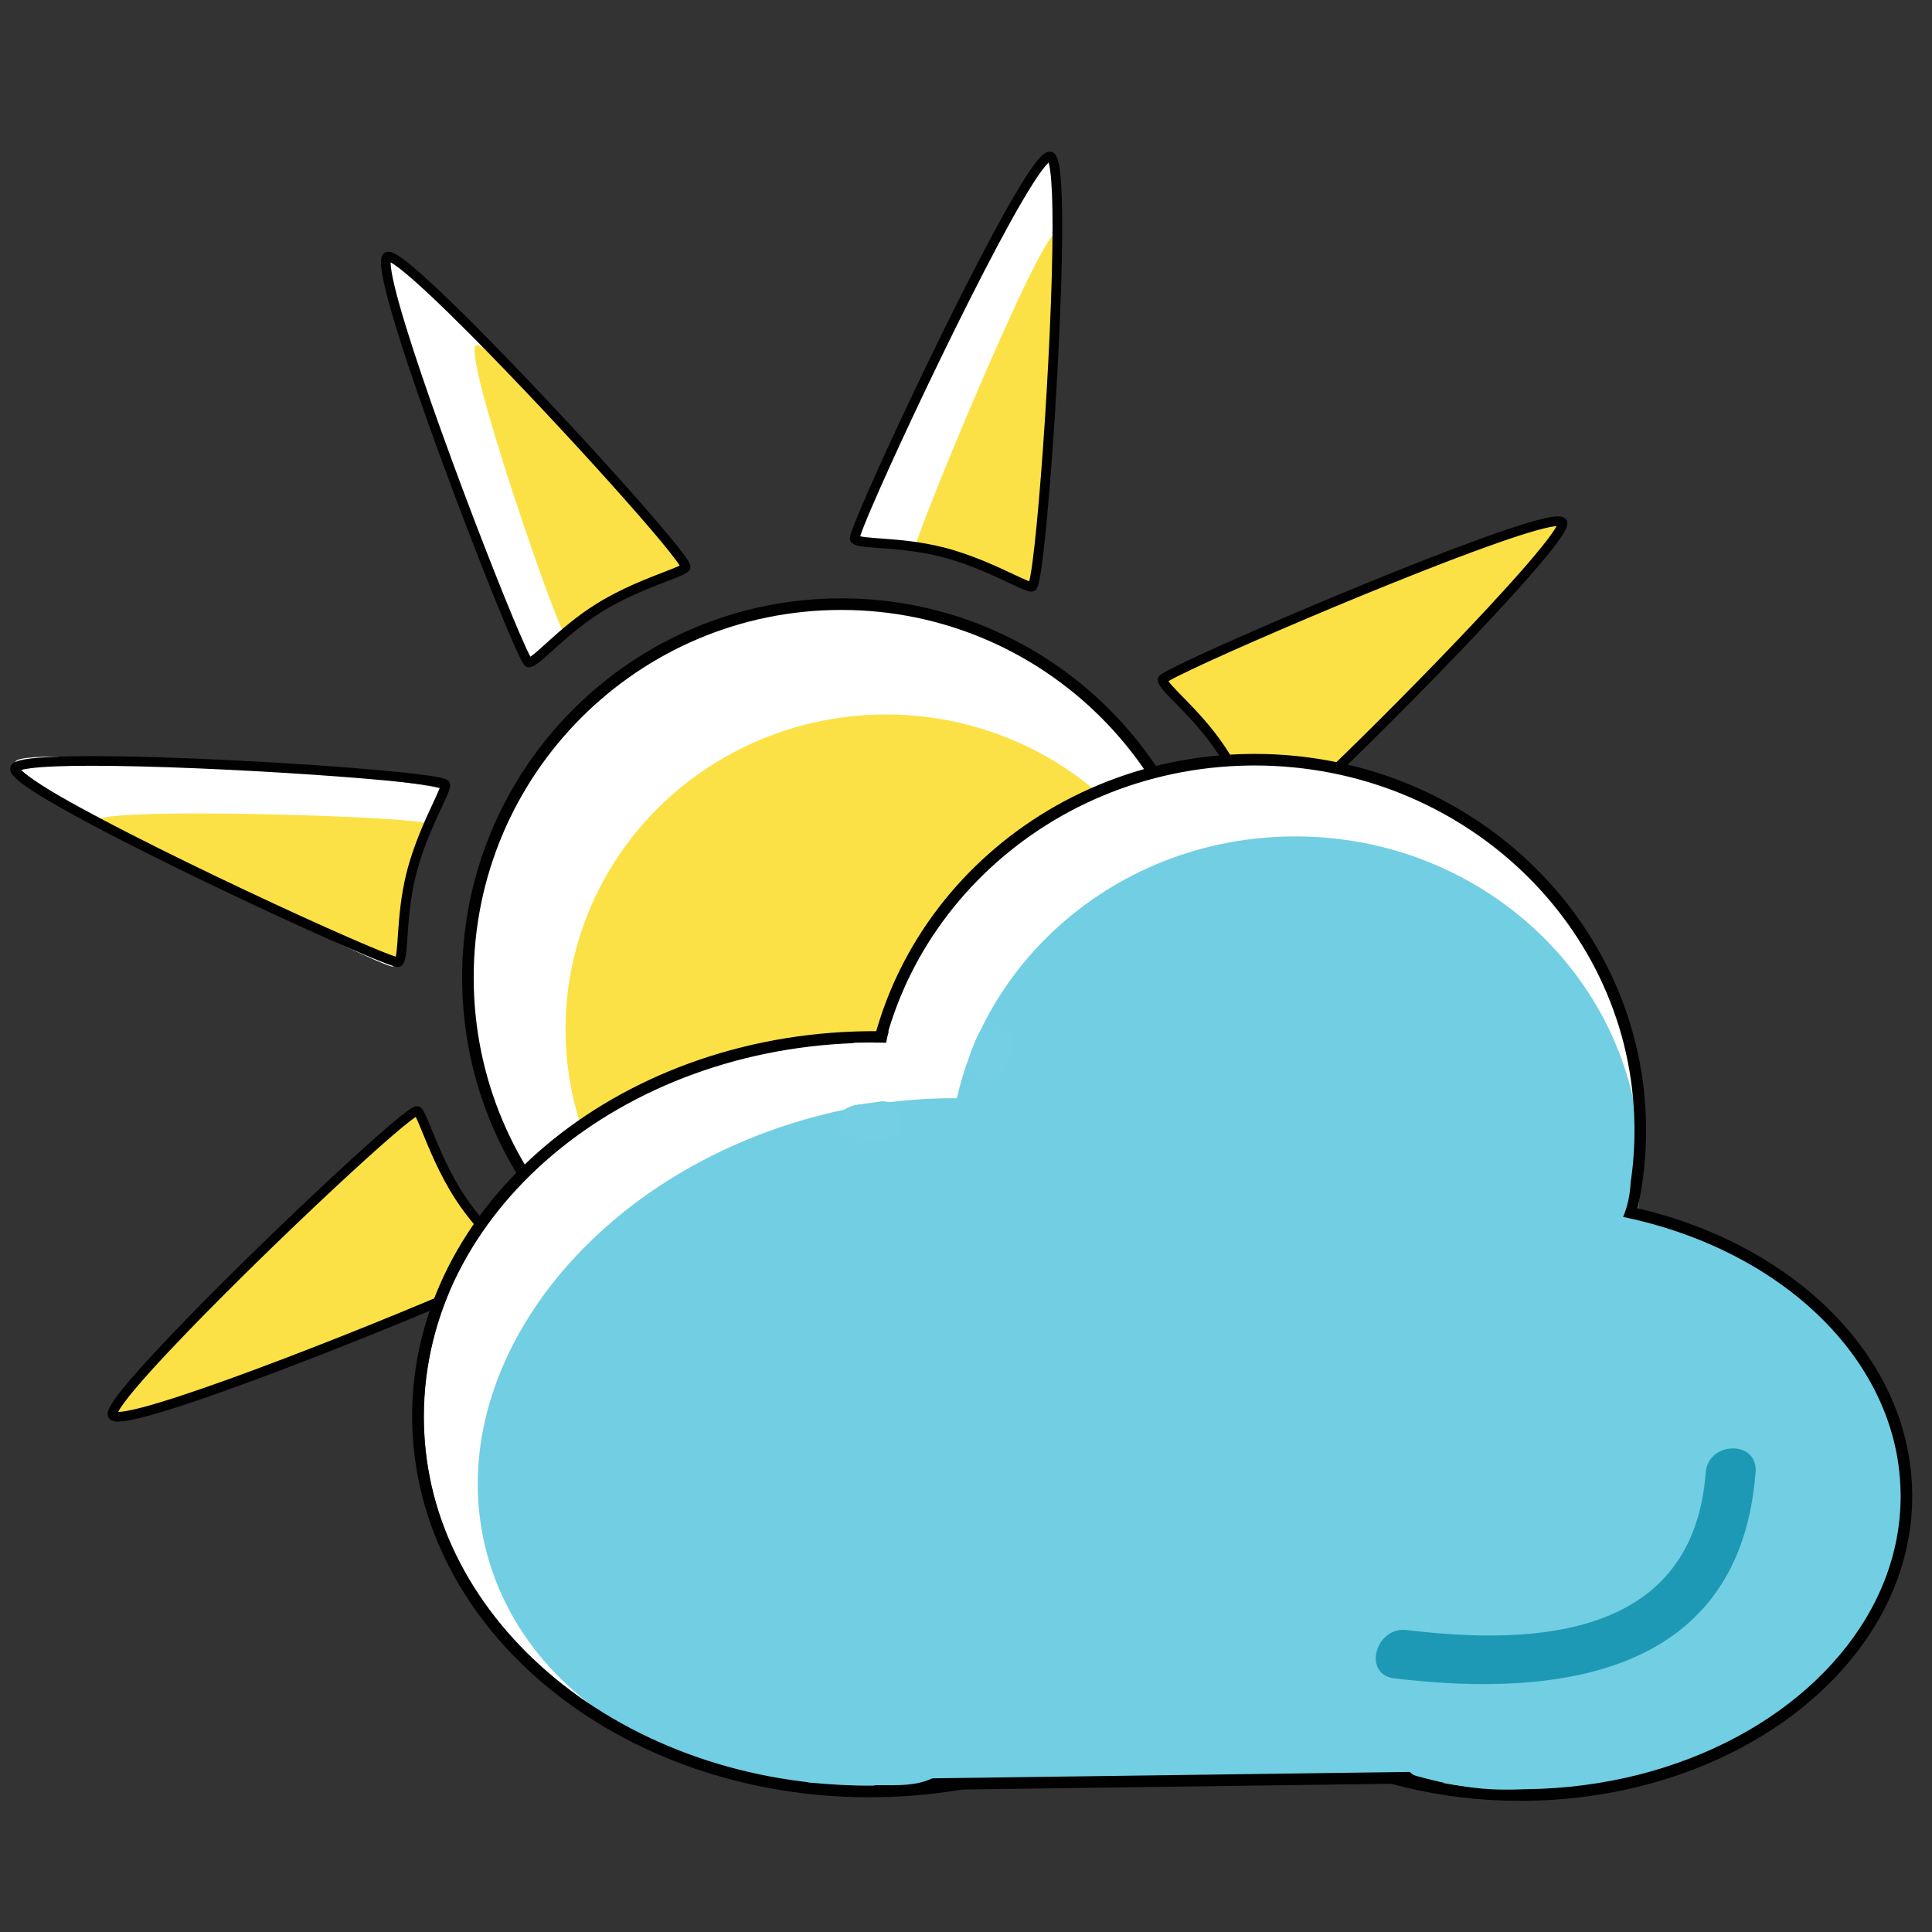 <?xml version="1.0" encoding="utf-8"?>
<!-- Generator: Adobe Illustrator 15.1.0, SVG Export Plug-In . SVG Version: 6.00 Build 0)  -->
<!DOCTYPE svg PUBLIC "-//W3C//DTD SVG 1.1//EN" "http://www.w3.org/Graphics/SVG/1.1/DTD/svg11.dtd">
<svg version="1.1" id="Layer_1" xmlns="http://www.w3.org/2000/svg" xmlns:xlink="http://www.w3.org/1999/xlink" x="0px" y="0px"
	 width="500px" height="500px" viewBox="0 0 500 500" enable-background="new 0 0 500 500" xml:space="preserve">
<rect x="0" y="0" width="500" height="500" fill="#333333" stroke="none"/>
<g>
	<circle fill="#FFFFFF" cx="217.714" cy="252.191" r="96.621"/>
	<ellipse fill="#FCE146" cx="229.34" cy="266.359" rx="82.989" ry="81.462"/>
	<path fill="#010101" d="M217.714,156.352v1.5c26.271,0,50.042,10.645,67.26,27.86c17.216,17.219,27.859,40.989,27.86,67.261
		c-0.001,26.271-10.645,50.041-27.86,67.26c-17.218,17.217-40.988,27.86-67.26,27.861c-26.271-0.001-50.042-10.645-67.26-27.861
		c-17.216-17.219-27.859-40.989-27.86-67.26c0-26.271,10.644-50.042,27.86-67.261c17.218-17.216,40.988-27.859,67.26-27.86V156.352
		v-1.5c-54.191,0.001-98.119,43.93-98.12,98.121c0.001,54.189,43.929,98.12,98.12,98.121c54.191-0.001,98.119-43.932,98.12-98.121
		c-0.001-54.191-43.929-98.12-98.12-98.121V156.352z"/>
	<path fill="#FFFFFF" d="M177.424,146.785c-0.449,1.277-12.224,4.16-22.494,10.596c-9.825,6.145-16.184,14.194-18.136,14.041
		c-1.936-0.151-41.291-101.484-36.56-104.952C104.297,63.486,178.397,144.006,177.424,146.785z"/>
	<path fill="#FCE146" d="M177.497,146.823c-0.363,0.921-9.126,3.245-16.856,8.078c-7.398,4.62-13.109,9.123-14.547,9.058
		c-1.429-0.066-26.498-72.034-22.926-74.626C126.234,87.111,178.273,144.811,177.497,146.823z"/>
	<path fill="#010101" d="M177.424,146.785l-1.179-0.415l0.789,0.277l-0.647-0.537c-0.031,0.039-0.09,0.114-0.142,0.259l0.789,0.277
		l-0.647-0.537l0.336,0.279l-0.305-0.314l-0.032,0.035l0.336,0.279l-0.305-0.314l0.014,0.014l-0.013-0.015l-0.001,0.001l0.014,0.014
		l-0.013-0.015c-0.039,0.04-0.341,0.227-0.777,0.426c-0.771,0.362-1.983,0.836-3.469,1.408c-4.469,1.725-11.447,4.365-17.907,8.412
		l0.001,0c-4.97,3.108-9.043,6.673-12.108,9.436c-1.53,1.379-2.813,2.561-3.793,3.361c-0.488,0.4-0.903,0.703-1.199,0.879
		c-0.147,0.088-0.264,0.143-0.327,0.166l-0.049,0.016l0.06,0.278v-0.283l-0.06,0.005l0.06,0.278v-0.283v0.519l0.04-0.518
		l-0.04-0.001v0.519l0.04-0.518l0.002,0l-0.089,1.139l0.629-0.958c-0.09-0.055-0.242-0.153-0.54-0.182l-0.089,1.139l0.629-0.958
		l-0.482,0.733l0.628-0.615l-0.146-0.118l-0.482,0.733l0.628-0.615l-0.308,0.302l0.326-0.282l-0.018-0.02l-0.308,0.302l0.326-0.282
		v0c-0.024-0.028-0.142-0.205-0.283-0.459c-0.565-1.01-1.6-3.25-2.922-6.326c-4.643-10.796-12.993-32.136-20.169-52.102
		c-3.588-9.984-6.885-19.629-9.278-27.437c-1.197-3.903-2.168-7.347-2.835-10.132c-0.669-2.775-1.024-4.931-1.019-6.075
		c-0.001-0.326,0.031-0.562,0.057-0.654l0.012-0.04l-0.093-0.036l0.088,0.045l0.005-0.009l-0.093-0.036l0.088,0.045l-0.523-0.268
		l0.342,0.467c0.119-0.087,0.168-0.174,0.181-0.199l-0.523-0.268l0.342,0.467l-0.009,0.006l0.01-0.007l-0.45-0.612v0.774
		c0.06,0.002,0.253-0.017,0.45-0.162l-0.45-0.612v0.774v-0.23l-0.037,0.229l0.037,0.002v-0.23l-0.037,0.229
		c0.013-0.002,0.217,0.057,0.494,0.202c0.548,0.279,1.396,0.846,2.429,1.644c3.898,3.002,10.48,9.22,18.077,16.854
		c11.406,11.457,25.163,26.141,36.057,38.26c5.447,6.059,10.179,11.479,13.538,15.525c1.679,2.022,3.015,3.703,3.914,4.93
		c0.449,0.612,0.789,1.114,0.996,1.462c0.104,0.172,0.173,0.308,0.202,0.375l0.014,0.034l0,0.001l0.666-0.204h-0.691
		c0.002,0.145,0.023,0.192,0.025,0.204l0.666-0.204h-0.691h1.055l-0.996-0.345c-0.051,0.148-0.059,0.264-0.06,0.345h1.055
		l-0.996-0.345l0.002-0.005l0,0L177.424,146.785l1.181,0.409c0.063-0.184,0.078-0.343,0.078-0.474
		c-0.005-0.303-0.068-0.482-0.127-0.655c-0.123-0.329-0.286-0.618-0.5-0.971c-0.416-0.672-1.032-1.529-1.847-2.59
		c-3.047-3.963-8.863-10.722-15.993-18.676c-10.692-11.925-24.317-26.502-35.822-38.114c-5.753-5.807-10.973-10.87-15.048-14.503
		c-2.04-1.817-3.789-3.276-5.204-4.306c-0.709-0.516-1.332-0.925-1.896-1.226c-0.283-0.151-0.551-0.275-0.824-0.371
		c-0.275-0.094-0.554-0.167-0.897-0.169c-0.298-0.001-0.685,0.07-1.03,0.324l0.001-0.001c-0.239,0.175-0.407,0.392-0.524,0.599
		c-0.335,0.631-0.369,1.21-0.381,1.903c0.002,0.956,0.152,2.127,0.416,3.553c0.995,5.317,3.664,14.161,7.146,24.539
		c5.223,15.553,12.27,34.48,18.177,49.545c2.954,7.533,5.622,14.098,7.637,18.799c1.008,2.352,1.852,4.236,2.497,5.559
		c0.324,0.663,0.594,1.183,0.83,1.578c0.12,0.2,0.227,0.366,0.362,0.534c0.07,0.085,0.145,0.172,0.272,0.278
		c0.132,0.095,0.31,0.266,0.77,0.319l0.037,0.003l-0.035-0.003l0.152,0.006c0.664-0.017,1.116-0.256,1.596-0.53
		c0.823-0.495,1.714-1.247,2.803-2.205c3.235-2.863,8.086-7.586,14.343-11.499l0.001,0c5.025-3.15,10.467-5.455,14.724-7.128
		c2.13-0.838,3.96-1.517,5.326-2.083c0.685-0.285,1.25-0.537,1.713-0.793c0.233-0.13,0.441-0.259,0.646-0.425
		c0.197-0.173,0.43-0.365,0.601-0.812l0.002-0.005l0,0L177.424,146.785z"/>
	<path fill="#FCE146" d="M327.118,215.493c-1.301-0.396-4.647-12.042-11.48-22.053c-6.534-9.573-14.83-15.608-14.757-17.562
		c0.078-1.943,100.133-44.965,103.418-40.696C407.256,139.001,329.929,216.358,327.118,215.493z"/>
	<path fill="#010101" d="M327.118,215.493l0.363-1.196l-0.242,0.798l0.507-0.667c-0.04-0.03-0.118-0.085-0.265-0.131l-0.242,0.798
		l0.507-0.667l-0.265,0.349l0.301-0.318l-0.036-0.03l-0.265,0.349l0.301-0.318l-0.016,0.016l0.018-0.015l-0.002-0.001l-0.016,0.016
		l0.018-0.015c-0.041-0.037-0.241-0.331-0.458-0.757c-0.393-0.755-0.914-1.946-1.546-3.407c-1.901-4.396-4.813-11.263-9.11-17.559
		c-3.321-4.866-7.068-8.81-9.956-11.768c-1.442-1.477-2.674-2.711-3.505-3.655c-0.415-0.469-0.729-0.869-0.908-1.15
		c-0.09-0.14-0.145-0.249-0.165-0.303l-0.011-0.029l-0.002-0.006l-0.319,0.08h0.326l-0.007-0.08l-0.319,0.08h0.326h-0.692
		l0.692,0.032v-0.032h-0.692l0.692,0.032v-0.004v-0.004l-1.142-0.046l0.978,0.596c0.053-0.092,0.146-0.248,0.164-0.55l-1.142-0.046
		l0.978,0.596l-0.744-0.454l0.632,0.603c0.02-0.021,0.056-0.058,0.112-0.149l-0.744-0.454l0.632,0.603l-0.3-0.286l0.282,0.304
		l0.018-0.018l-0.3-0.286l0.282,0.304l0.001-0.001c0.03-0.028,0.207-0.155,0.463-0.307c1.012-0.613,3.259-1.749,6.346-3.208
		c10.833-5.123,32.24-14.401,52.09-22.385c9.925-3.992,19.465-7.663,27.094-10.328c3.814-1.333,7.151-2.414,9.806-3.156
		c1.326-0.371,2.481-0.657,3.431-0.848c0.945-0.191,1.694-0.281,2.142-0.279c0.211-0.001,0.352,0.022,0.375,0.03l0.003,0.001
		l0.189-0.58l-0.466,0.358c0.146,0.184,0.276,0.22,0.276,0.221l0.189-0.58l-0.466,0.358l0.002,0.003l0.612-0.474h-0.791
		c-0.002,0.054,0.013,0.258,0.179,0.474l0.612-0.474h-0.791h0.189l-0.188-0.029l-0.001,0.029h0.189l-0.188-0.029
		c0,0.024-0.06,0.236-0.201,0.522c-0.271,0.565-0.819,1.438-1.587,2.503c-2.891,4.021-8.867,10.852-16.204,18.757
		c-11.014,11.868-25.127,26.215-36.775,37.584c-5.824,5.684-11.033,10.625-14.922,14.132c-1.943,1.753-3.559,3.149-4.737,4.087
		c-0.587,0.468-1.068,0.823-1.4,1.038c-0.164,0.106-0.293,0.178-0.352,0.205l-0.026,0.012l0.112,0.28l-0.073-0.292l-0.039,0.012
		l0.112,0.28l-0.073-0.292l0.205,0.822v-0.845c-0.109,0-0.17,0.015-0.205,0.023l0.205,0.822v-0.845v1.068l0.312-1.02
		c-0.132-0.04-0.235-0.048-0.312-0.048v1.068l0.312-1.02l-0.003-0.001L327.118,215.493l-0.367,1.195
		c0.163,0.05,0.304,0.062,0.421,0.062c0.323-0.006,0.505-0.078,0.679-0.142c0.329-0.134,0.607-0.305,0.949-0.531
		c0.648-0.436,1.473-1.081,2.493-1.932c3.81-3.184,10.305-9.256,17.949-16.698c11.462-11.158,25.473-25.369,36.633-37.339
		c5.581-5.986,10.447-11.41,13.938-15.627c1.746-2.111,3.146-3.917,4.135-5.368c0.494-0.728,0.886-1.363,1.173-1.933
		c0.144-0.286,0.262-0.555,0.353-0.826c0.088-0.273,0.156-0.546,0.159-0.881c0.001-0.298-0.068-0.697-0.345-1.057l-0.005-0.007
		l0.007,0.01c-0.325-0.412-0.724-0.577-1.058-0.669c-0.342-0.09-0.671-0.115-1.024-0.116c-0.886,0.003-1.96,0.174-3.302,0.47
		c-4.993,1.113-13.614,4.084-23.856,7.961c-15.348,5.813-34.247,13.653-49.33,20.208c-7.542,3.277-14.127,6.232-18.843,8.457
		c-2.359,1.112-4.249,2.04-5.574,2.744c-0.664,0.353-1.184,0.647-1.577,0.9c-0.199,0.129-0.363,0.243-0.528,0.384
		c-0.083,0.074-0.168,0.151-0.271,0.283c-0.091,0.136-0.257,0.32-0.293,0.787v-0.004v-0.004l-0.002,0.084
		c0.019,0.685,0.278,1.134,0.564,1.604c0.52,0.806,1.302,1.664,2.302,2.714c2.985,3.119,7.928,7.795,12.109,13.922
		c3.344,4.898,5.862,10.245,7.703,14.431c0.922,2.095,1.673,3.896,2.293,5.238c0.312,0.672,0.588,1.227,0.863,1.68
		c0.14,0.228,0.277,0.431,0.452,0.628c0.182,0.19,0.384,0.416,0.838,0.567l-0.005-0.001l0.001,0L327.118,215.493z"/>
	<path fill="#FCE146" d="M107.971,287.548c1.287,0.417,4.401,12.134,11.03,22.274c6.34,9.705,14.513,15.899,14.398,17.852
		c-0.116,1.941-100.822,43.316-104.222,38.61C26.152,362.097,105.172,286.625,107.971,287.548z"/>
	<path fill="#010101" d="M107.971,287.548l-0.385,1.189l0.259-0.799l-0.523,0.661c0.04,0.03,0.118,0.089,0.265,0.138l0.259-0.799
		l-0.523,0.661l0.275-0.348l-0.311,0.316l0.036,0.031l0.275-0.348l-0.311,0.316l0.1-0.102l-0.104,0.097l0.004,0.005l0.1-0.102
		l-0.104,0.097c0.011,0.001,0.206,0.281,0.408,0.698c0.372,0.739,0.868,1.932,1.468,3.403c1.811,4.428,4.597,11.412,8.798,17.841
		c3.215,4.921,6.871,8.93,9.695,11.941c1.411,1.504,2.617,2.762,3.433,3.724c0.407,0.479,0.716,0.886,0.893,1.175
		c0.089,0.143,0.144,0.256,0.166,0.314l0.014,0.041l0.314-0.069h-0.32l0.006,0.069l0.314-0.069h-0.32h0.52l-0.519-0.029
		l-0.001,0.029h0.52l-0.519-0.029l0-0.004v0.001l1.14,0.067l-0.968-0.611c-0.053,0.091-0.149,0.244-0.172,0.544l1.14,0.067
		l-0.968-0.611l0.739,0.467l-0.625-0.614l-0.115,0.147l0.739,0.467l-0.625-0.614l0.302,0.297l-0.283-0.315l-0.019,0.019l0.302,0.297
		l-0.283-0.315l-0.001,0.001c-0.028,0.025-0.205,0.148-0.459,0.294c-1.007,0.589-3.243,1.675-6.314,3.065
		c-10.779,4.884-32.088,13.7-51.972,21.281c-9.942,3.791-19.532,7.275-27.267,9.806c-3.866,1.265-7.27,2.291-10.007,2.996
		c-1.368,0.353-2.57,0.624-3.57,0.806c-0.999,0.182-1.804,0.27-2.33,0.269c-0.286,0.001-0.488-0.029-0.554-0.049l-0.022-0.007
		l-0.204,0.513l0.433-0.312c-0.116-0.157-0.228-0.199-0.229-0.2l-0.204,0.513l0.433-0.312l-0.032-0.044l0.032,0.045l-0.583,0.421
		h0.736c0.001-0.046-0.012-0.227-0.152-0.421l-0.583,0.421h0.736h-0.259l0.258,0.021l0.001-0.021h-0.259l0.258,0.021v-0.001
		c0.001-0.03,0.061-0.243,0.205-0.531c0.275-0.568,0.832-1.438,1.615-2.495c2.946-3.992,9.045-10.71,16.534-18.458
		c11.241-11.633,25.647-25.65,37.539-36.747c5.945-5.548,11.263-10.368,15.233-13.788c1.984-1.71,3.633-3.07,4.837-3.985
		c0.601-0.457,1.092-0.803,1.433-1.013c0.168-0.104,0.301-0.175,0.364-0.203l0.031-0.013l-0.011-0.027l0.009,0.027h0.002
		l-0.011-0.027l0.009,0.027l-0.219-0.69v0.719c0.152-0.002,0.204-0.025,0.219-0.028l-0.219-0.69v0.719v-1.062l-0.336,1.007
		c0.142,0.047,0.254,0.056,0.336,0.056v-1.062l-0.336,1.007l0.003,0.001l0.007,0.003L107.971,287.548l0.396-1.186
		c-0.175-0.059-0.328-0.072-0.455-0.073c-0.312,0.006-0.492,0.072-0.665,0.134c-0.329,0.127-0.613,0.294-0.96,0.514
		c-0.661,0.424-1.502,1.052-2.544,1.882c-3.89,3.104-10.521,9.026-18.326,16.289c-11.701,10.892-26.003,24.774-37.396,36.507
		c-5.697,5.868-10.665,11.195-14.229,15.359c-1.783,2.084-3.214,3.874-4.225,5.323c-0.506,0.726-0.907,1.364-1.201,1.941
		c-0.147,0.289-0.269,0.562-0.36,0.84c-0.091,0.278-0.159,0.56-0.161,0.896c-0.001,0.303,0.067,0.69,0.321,1.042l0.032,0.044
		l-0.032-0.043c0.166,0.229,0.373,0.396,0.573,0.513c0.303,0.174,0.595,0.255,0.888,0.308c0.293,0.051,0.592,0.069,0.912,0.07
		c0.935-0.003,2.076-0.162,3.473-0.442c5.21-1.054,13.965-3.876,24.277-7.557c15.455-5.52,34.329-12.966,49.363-19.198
		c7.517-3.116,14.072-5.929,18.766-8.049c2.348-1.061,4.228-1.946,5.548-2.621c0.662-0.338,1.18-0.62,1.573-0.865
		c0.198-0.124,0.363-0.234,0.53-0.373c0.084-0.072,0.169-0.147,0.274-0.277c0.093-0.134,0.26-0.314,0.305-0.776l0.001-0.009l0,0.006
		l0.003-0.113c-0.018-0.674-0.267-1.125-0.546-1.6c-0.508-0.814-1.274-1.688-2.253-2.758c-2.924-3.177-7.756-7.94-11.803-14.136
		c-3.245-4.962-5.655-10.358-7.411-14.58c-0.88-2.113-1.595-3.93-2.187-5.282c-0.298-0.679-0.562-1.238-0.827-1.696
		c-0.135-0.23-0.268-0.436-0.439-0.638c-0.177-0.193-0.375-0.423-0.828-0.584l0.008,0.003l0.002,0.001L107.971,287.548z"/>
	<path fill="#FFFFFF" d="M115.137,204.548c0.529,1.247-6.226,11.311-9.488,22.981c-3.122,11.161-2.401,21.392-3.945,22.598
		c-1.533,1.188-98.877-47.195-97.719-52.949C4.981,192.245,113.986,201.84,115.137,204.548z"/>
	<path fill="#FCE146" d="M110.498,213.198c0.482,0.876-4.049,8.422-5.81,16.99c-1.687,8.195-1.282,17.741-2.386,18.667
		c-1.099,0.921-77.536-32.307-77.008-36.512C25.745,208.731,109.449,211.287,110.498,213.198z"/>
	<path fill="#010101" d="M115.218,203.03l-1.136,0.521l0.7-0.32h-0.779c0.002,0.032-0.003,0.133,0.079,0.32l0.7-0.32h-0.779h0.167
		l-0.166-0.015l0,0.015h0.167l-0.166-0.015c0.004,0.028-0.074,0.365-0.245,0.803c-0.294,0.784-0.833,1.962-1.503,3.405
		c-2.015,4.343-5.224,11.118-7.071,18.551c-1.428,5.742-1.875,11.186-2.16,15.316c-0.142,2.062-0.244,3.802-0.397,5.042
		c-0.075,0.618-0.166,1.112-0.257,1.422c-0.044,0.154-0.089,0.261-0.113,0.305l-0.012,0.021v0l0.316,0.227l-0.246-0.299l-0.07,0.072
		l0.316,0.227l-0.246-0.299l-0.001,0.001l0.731,0.887l-0.248-1.125c-0.104,0.025-0.272,0.068-0.484,0.238l0.731,0.887l-0.248-1.125
		l0.2,0.909v-0.932c-0.036,0.001-0.094,0-0.2,0.023l0.2,0.909v-0.932v0.373l0.047-0.371l-0.047-0.002v0.373l0.047-0.371
		c-0.026-0.001-0.25-0.048-0.547-0.141c-1.19-0.361-3.702-1.343-7.075-2.766c-11.839-4.988-34.599-15.465-54.363-25.315
		c-9.882-4.924-19.021-9.695-25.661-13.536c-3.317-1.918-6.014-3.608-7.835-4.941c-0.909-0.664-1.601-1.243-2.016-1.674
		c-0.207-0.213-0.343-0.39-0.399-0.485l-0.029-0.051l-0.005-0.011l-0.409,0.158h0.431c0-0.105-0.022-0.156-0.022-0.158l-0.409,0.158
		h0.431l0,0H4.406l0.717,0.153l0.016-0.153H4.406l0.717,0.153v-0.001l-0.697-0.148l0.522,0.5c0.04-0.04,0.135-0.161,0.175-0.353
		l-0.697-0.148l0.522,0.5l-0.162-0.155l0.135,0.181l0.027-0.025l-0.162-0.155l0.135,0.181c0.007-0.01,0.188-0.114,0.485-0.207
		c0.524-0.172,1.394-0.348,2.51-0.493c3.364-0.441,8.97-0.64,15.837-0.639c15.833,0,38.464,1.033,57.222,2.311
		c9.379,0.639,17.795,1.339,23.903,2c3.053,0.33,5.532,0.651,7.242,0.944c0.853,0.146,1.518,0.287,1.93,0.404
		c0.204,0.057,0.347,0.111,0.382,0.129l0.002,0l0.323-0.56l-0.43,0.48l0.106,0.08l0.323-0.56l-0.43,0.48l0.688-0.769l-0.935,0.43
		c0.089,0.19,0.187,0.284,0.247,0.339l0.688-0.769l-0.935,0.43l0.002,0.005l-0.002-0.006L115.218,203.03l1.136-0.522
		c-0.151-0.314-0.33-0.461-0.468-0.57c-0.277-0.201-0.492-0.28-0.743-0.374c-0.476-0.166-1.064-0.304-1.826-0.452
		c-2.831-0.543-8.005-1.141-14.695-1.75c-20.05-1.821-53.501-3.682-74.869-3.682c-5.807,0-10.717,0.136-14.266,0.455
		c-1.778,0.161-3.208,0.362-4.297,0.639c-0.547,0.142-1.009,0.296-1.432,0.527c-0.211,0.118-0.418,0.257-0.616,0.462
		c-0.195,0.202-0.387,0.492-0.465,0.858l0,0.002l0-0.004c-0.027,0.126-0.039,0.25-0.039,0.369c0.013,0.606,0.247,1.014,0.495,1.387
		c0.5,0.71,1.239,1.373,2.25,2.164c1.89,1.463,4.726,3.266,8.295,5.345c12.475,7.26,33.86,17.808,52.559,26.563
		c9.348,4.376,18.018,8.301,24.559,11.136c3.271,1.417,6.009,2.562,8.044,3.359c1.019,0.398,1.86,0.709,2.52,0.928
		c0.331,0.109,0.615,0.196,0.868,0.26c0.261,0.062,0.456,0.113,0.771,0.119c0.09,0,0.193-0.004,0.337-0.035
		c0.141-0.033,0.338-0.088,0.57-0.275l-0.001,0.001c0.27-0.225,0.439-0.477,0.568-0.723c0.238-0.464,0.361-0.943,0.471-1.5
		c0.184-0.969,0.289-2.174,0.395-3.618c0.31-4.315,0.587-10.747,2.272-17.522c1.369-5.515,3.552-10.74,5.403-14.827
		c0.926-2.045,1.768-3.804,2.391-5.198c0.312-0.698,0.569-1.303,0.759-1.828c0.095-0.263,0.173-0.506,0.233-0.744
		c0.059-0.24,0.104-0.468,0.106-0.751c-0.002-0.196-0.019-0.431-0.148-0.721l-0.002-0.005l0.001,0.003L115.218,203.03z"/>
	<path fill="#FFFFFF" d="M266.695,151.792c-1.241,0.549-11.405-6.056-23.131-9.139c-11.208-2.953-21.428-2.073-22.654-3.599
		c-1.213-1.516,45.691-99.587,51.457-98.513C277.315,41.464,269.373,150.596,266.695,151.792z"/>
	<path fill="#FCE146" d="M266.637,151.814c-0.844,0.491-7.434-4.924-15.275-6.814c-7.496-1.82-13.546-2.529-14.337-3.688
		c-0.783-1.147,32.283-81.343,36.143-80.764C275.527,60.545,268.48,150.729,266.637,151.814z"/>
	<path fill="#010101" d="M267.109,151.814l-0.516-1.139l0.319,0.705v-0.782c-0.033,0.002-0.135-0.003-0.319,0.077l0.319,0.705
		v-0.782v0.185l0.016-0.185l-0.016,0v0.185l0.016-0.185c-0.023,0.005-0.359-0.074-0.795-0.246c-0.781-0.297-1.956-0.84-3.395-1.517
		c-4.333-2.034-11.098-5.279-18.53-7.165h0.001c-5.736-1.459-11.177-1.936-15.306-2.242c-2.062-0.153-3.8-0.265-5.04-0.424
		c-0.617-0.079-1.111-0.172-1.421-0.265c-0.154-0.045-0.261-0.091-0.305-0.115l-0.021-0.012h0l-0.227,0.312l0.297-0.242l-0.07-0.07
		l-0.227,0.312l0.297-0.242l0-0.001l-0.891,0.728l1.125-0.248c-0.025-0.104-0.068-0.271-0.234-0.48l-0.891,0.728l1.125-0.248
		l-0.918,0.202h0.941c-0.001-0.037-0.001-0.096-0.023-0.202l-0.918,0.202h0.941h-0.396l0.394,0.051l0.002-0.051h-0.396l0.394,0.051
		c0-0.022,0.049-0.244,0.142-0.54c0.364-1.183,1.355-3.686,2.792-7.049c5.036-11.803,15.612-34.508,25.557-54.227
		c4.972-9.859,9.79-18.978,13.669-25.603c1.938-3.31,3.645-6,4.99-7.817c0.671-0.907,1.256-1.597,1.692-2.011
		c0.215-0.207,0.395-0.342,0.491-0.399l0.054-0.03l0.013-0.005l-0.149-0.391v0.412c0.102,0,0.149-0.021,0.149-0.021l-0.149-0.391
		v0.412V41.03l-0.172,0.703l0.172,0.021V41.03l-0.172,0.703l0.171-0.697l-0.504,0.523c0.04,0.04,0.153,0.129,0.333,0.173
		l0.171-0.697l-0.504,0.523l0.179-0.186l-0.207,0.155l0.028,0.03l0.179-0.186l-0.207,0.155c0.004-0.001,0.097,0.156,0.182,0.42
		c0.157,0.466,0.321,1.25,0.456,2.258c0.412,3.041,0.601,8.124,0.599,14.401c0.001,15.594-1.131,38.659-2.514,57.91
		c-0.69,9.626-1.444,18.304-2.148,24.612c-0.352,3.153-0.691,5.717-1,7.487c-0.152,0.883-0.3,1.572-0.423,2.002
		c-0.06,0.212-0.117,0.362-0.137,0.403l-0.005,0.009l0.419,0.217l-0.362-0.296l-0.057,0.08l0.419,0.217l-0.362-0.296l0.784,0.641
		l-0.416-0.918c-0.227,0.107-0.318,0.219-0.368,0.277l0.784,0.641l-0.416-0.918L267.109,151.814l0.516,1.139
		c0.321-0.152,0.469-0.334,0.578-0.473c0.203-0.28,0.284-0.498,0.379-0.754c0.171-0.487,0.313-1.093,0.468-1.879
		c0.567-2.922,1.203-8.274,1.855-15.171c1.95-20.671,3.989-55.008,3.99-76.067c0-5.313-0.129-9.778-0.428-13.008
		c-0.151-1.619-0.34-2.922-0.603-3.926c-0.135-0.504-0.281-0.934-0.503-1.333c-0.113-0.199-0.247-0.395-0.44-0.583
		c-0.191-0.186-0.462-0.369-0.806-0.453c-0.143-0.035-0.287-0.051-0.424-0.051c-0.602,0.012-1.012,0.242-1.388,0.489
		c-0.716,0.497-1.387,1.236-2.186,2.245c-1.479,1.886-3.301,4.716-5.4,8.277c-7.333,12.448-17.983,33.786-26.822,52.439
		c-4.418,9.325-8.38,17.973-11.242,24.496c-1.431,3.262-2.586,5.991-3.391,8.02c-0.402,1.015-0.716,1.853-0.937,2.51
		c-0.111,0.329-0.198,0.612-0.263,0.864c-0.063,0.26-0.115,0.454-0.121,0.771c0,0.09,0.004,0.193,0.035,0.336
		c0.033,0.14,0.088,0.335,0.271,0.564l0-0.001c0.223,0.271,0.474,0.441,0.72,0.572c0.462,0.241,0.942,0.366,1.498,0.479
		c0.968,0.189,2.173,0.301,3.616,0.414c4.314,0.333,10.742,0.643,17.511,2.366l-0.007-0.002l0.008,0.002
		c5.515,1.398,10.733,3.608,14.812,5.48c2.042,0.936,3.797,1.786,5.187,2.415c0.696,0.315,1.3,0.574,1.823,0.766
		c0.263,0.096,0.505,0.175,0.742,0.236c0.24,0.06,0.469,0.106,0.754,0.108c0.193-0.002,0.426-0.02,0.712-0.146L267.109,151.814z"/>
	<path fill="#FFFFFF" d="M164.715,413.009c-14.986-10.599-22.617-28.342-22.728-46.372c-6.622,1.796-13.244,3.59-19.869,5.381
		c-0.087-0.347-0.175-0.693-0.263-1.041c6.497-0.848,12.991-1.703,19.487-2.544c-5.776-9.88,3.235-27.621,8.63-36.224
		c5.225-8.328,16.581-12.327,24.655-17.127c7.592-4.51,6.724-17.479-2.545-19.489c-3.042-0.659-5.498-0.486-8.536,0.04
		c-13.532,2.333-7.777,22.879,5.668,20.564c-0.933-0.014-1.869-0.029-2.803-0.043c-0.847-6.497-1.698-12.987-2.547-19.487
		c-14.407,8.559-27.239,15.065-35.563,30.354c-8.188,15.039-14.576,36.427-5.374,52.17c4.793,8.194,16.745,6.121,19.487-2.551
		c1.812-5.729,1.388-10.286-1.887-15.386c-5.6-8.713-19.933-5.566-19.867,5.382c0.159,26.002,12.024,49.75,33.289,64.787
		C165.208,439.382,175.844,420.879,164.715,413.009z"/>
	<path fill="#FFFFFF" d="M173.189,312.739c7.031-7.218,18.551-7.951,28.051-9.03c12.479-1.416,25.193-3.04,37.309-6.384
		c8.527-2.355,13.276-3.655,17.123-12.593c1.901-4.395,1.551-8.743,2.184-13.399c0.74-5.55,5.381-11.822,8.736-16.096
		c14.747-18.758,39.46-29.295,63.002-29.198c26.158,0.107,52.464,21.984,61.32,45.839c4.748,12.776,25.357,7.25,20.564-5.669
		c-10.522-28.349-34.798-50.255-63.684-58.934c-26.06-7.83-56.085,1.391-77.815,16.196c-11.068,7.543-20.292,17.449-27.055,28.99
		c-2.822,4.817-5.26,10.434-6.007,15.974c-0.246,1.833,0.245,5.774-0.44,7.354c-2.229,5.182,6.16-0.757-0.975,0.509
		c-14.403,2.55-28.625,5.183-43.138,7.177c-12.623,1.733-25.076,4.773-34.248,14.184
		C148.516,307.515,163.583,322.605,173.189,312.739z"/>
	<path fill="#FFFFFF" d="M341.943,344.167c12.643,46.217-24.863,96.737-83.775,112.85c-58.912,16.132-116.92-8.268-129.56-54.478
		c-12.644-46.207,24.866-96.737,83.776-112.855C271.296,273.56,329.303,297.953,341.943,344.167z"/>
	<path fill="#FFFFFF" d="M341.943,344.167l-0.482,0.132c1.644,6.01,2.434,12.091,2.434,18.161
		c0.001,20.137-8.696,40.162-23.786,56.905c-15.088,16.742-36.562,30.192-62.072,37.169c-12.276,3.361-24.511,4.957-36.299,4.957
		c-22.293,0-42.986-5.706-59.334-15.945c-16.349-10.24-28.35-24.999-33.312-43.139c-1.644-6.008-2.434-12.089-2.434-18.158
		c0-20.135,8.697-40.161,23.787-56.906c15.089-16.744,36.564-30.198,62.072-37.177c12.273-3.359,24.506-4.953,36.292-4.953
		c22.295-0.001,42.99,5.705,59.338,15.943c16.351,10.24,28.353,25.001,33.315,43.143L341.943,344.167l0.482-0.132
		c-5.035-18.41-17.221-33.378-33.749-43.727c-16.53-10.351-37.404-16.096-59.87-16.096c-11.875,0-24.196,1.605-36.555,4.988
		c-25.686,7.028-47.325,20.576-62.551,37.473c-15.225,16.895-24.043,37.147-24.044,57.575c0,6.156,0.802,12.327,2.469,18.422
		c5.035,18.408,17.219,33.374,33.747,43.723c16.529,10.351,37.401,16.097,59.865,16.098c11.878,0,24.202-1.607,36.563-4.992
		c25.688-7.026,47.325-20.57,62.552-37.464c15.225-16.894,24.042-37.146,24.043-57.575c0-6.157-0.801-12.328-2.469-18.425
		L341.943,344.167z"/>
	<path fill="#FFFFFF" d="M323.261,388.715c-41.161,0.659-74.96-37.21-75.49-84.584c-0.531-47.375,32.409-86.316,73.57-86.976
		c41.16-0.66,74.959,37.208,75.489,84.583C397.36,349.113,364.421,388.056,323.261,388.715z"/>
	<path fill="#FFFFFF" d="M323.261,388.715l-0.008-0.5c-0.351,0.006-0.701,0.009-1.051,0.009
		c-20.183-0.001-38.521-9.33-51.898-24.515c-13.375-15.183-21.772-36.217-22.033-59.584c-0.004-0.375-0.006-0.75-0.006-1.124
		c0-23.314,8.146-44.499,21.356-59.926c13.211-15.428,31.47-25.095,51.729-25.42c0.352-0.006,0.702-0.008,1.052-0.008
		c20.182,0,38.521,9.33,51.897,24.513c13.374,15.183,21.771,36.216,22.032,59.583c0.004,0.374,0.006,0.748,0.006,1.122
		c0.001,23.315-8.146,44.5-21.354,59.929c-13.212,15.429-31.47,25.096-51.729,25.421L323.261,388.715l0.008,0.5
		c20.574-0.329,39.104-10.154,52.473-25.771c13.37-15.617,21.595-37.03,21.595-60.579c0-0.378-0.002-0.755-0.006-1.134
		c-0.265-23.6-8.743-44.862-22.282-60.233c-13.537-15.37-32.15-24.853-52.647-24.852c-0.355,0-0.711,0.002-1.067,0.008
		c-20.574,0.33-39.104,10.154-52.473,25.77c-13.371,15.616-21.596,37.028-21.596,60.576c0,0.378,0.002,0.757,0.006,1.136
		c0.264,23.6,8.743,44.862,22.282,60.233c13.538,15.371,32.152,24.854,52.649,24.854c0.355,0,0.711-0.003,1.066-0.009
		L323.261,388.715z"/>
	<path fill="#FFFFFF" d="M326.743,388.854c-54.446,0.738-99.148-41.532-99.85-94.414c-0.701-52.88,42.866-96.345,97.311-97.082
		c54.445-0.739,99.151,41.532,99.851,94.413C424.756,344.651,381.188,388.116,326.743,388.854z"/>
	<path fill="#FFFFFF" d="M326.743,388.854l-0.014-1c-0.464,0.007-0.928,0.01-1.391,0.01c-53.283-0.003-96.762-41.581-97.445-93.438
		c-0.005-0.415-0.008-0.83-0.008-1.244c-0.004-51.74,42.846-94.098,96.333-94.824c0.465-0.006,0.929-0.01,1.392-0.01
		c53.282,0.002,96.764,41.581,97.445,93.437c0.006,0.415,0.008,0.83,0.008,1.244c0.005,51.74-42.847,94.098-96.333,94.825
		L326.743,388.854l0.014,1c54.539-0.738,98.302-43.945,98.306-96.825c0-0.423-0.002-0.847-0.008-1.271
		c-0.705-52.996-45.113-95.411-99.445-95.409c-0.473,0-0.945,0.003-1.419,0.01c-54.538,0.737-98.301,43.944-98.305,96.824
		c0,0.423,0.003,0.847,0.008,1.271c0.707,52.996,45.111,95.412,99.445,95.41c0.472,0,0.944-0.004,1.418-0.01L326.743,388.854z"/>
	<path fill="#FFFFFF" d="M229.159,463.598c-64.692,0.864-117.719-42.012-118.441-95.771c-0.719-53.758,51.139-98.04,115.833-98.906
		c64.692-0.867,117.718,42.009,118.438,95.767C345.71,418.445,293.852,462.728,229.159,463.598z"/>
	<path fill="#FFFFFF" d="M229.159,463.598l-0.013-1c-0.637,0.009-1.273,0.013-1.908,0.013c-31.687,0.001-60.418-10.568-81.29-27.705
		c-20.874-17.142-33.876-40.81-34.23-67.092c-0.005-0.364-0.007-0.728-0.007-1.091c0.001-26.298,12.73-50.254,33.472-67.786
		c20.739-17.527,49.48-28.59,81.381-29.016c0.64-0.009,1.277-0.013,1.914-0.013c31.685-0.001,60.415,10.568,81.284,27.704
		c20.872,17.141,33.873,40.808,34.227,67.089c0.005,0.365,0.008,0.73,0.008,1.095c-0.001,26.297-12.73,50.252-33.472,67.784
		c-20.738,17.526-49.479,28.59-81.379,29.018L229.159,463.598l0.014,1c32.347-0.437,61.525-11.646,82.643-29.49
		c21.115-17.838,34.182-42.352,34.181-69.312c0-0.374-0.003-0.747-0.008-1.122c-0.359-26.942-13.706-51.165-34.958-68.607
		c-21.254-17.448-50.423-28.157-82.553-28.158c-0.646,0-1.292,0.004-1.94,0.013c-32.349,0.435-61.527,11.644-82.646,29.487
		c-21.116,17.839-34.182,42.354-34.181,69.314c0,0.372,0.002,0.745,0.007,1.118c0.36,26.943,13.708,51.167,34.961,68.61
		c21.256,17.449,50.427,28.158,82.559,28.159c0.644,0,1.288-0.004,1.934-0.013L229.159,463.598z"/>
	<path fill="#FFFFFF" d="M394.147,311.332c54.242-0.732,98.67,32.968,99.229,75.269c0.565,42.301-42.951,77.187-97.191,77.919
		c-54.24,0.731-98.668-32.966-99.233-75.268C296.391,346.951,339.906,312.065,394.147,311.332z"/>
	<path fill="#FFFFFF" d="M394.147,311.332l0.014,1c0.574-0.008,1.148-0.012,1.721-0.012c26.518-0.002,50.545,8.298,67.974,21.738
		c17.433,13.448,28.248,31.985,28.521,52.556c0.004,0.267,0.006,0.534,0.006,0.801c-0.001,20.61-10.637,39.421-28.012,53.222
		c-17.37,13.793-41.463,22.523-68.199,22.883c-0.574,0.008-1.146,0.012-1.719,0.012c-26.517,0.002-50.545-8.297-67.975-21.737
		c-17.434-13.448-28.251-31.984-28.526-52.556c-0.004-0.266-0.006-0.531-0.006-0.796c0.001-20.611,10.637-39.423,28.012-53.225
		c17.371-13.794,41.465-22.526,68.203-22.886L394.147,311.332l-0.014-1c-27.157,0.369-51.663,9.225-69.419,23.319
		c-17.751,14.088-28.769,33.467-28.769,54.791c0,0.274,0.002,0.549,0.006,0.823c0.283,21.279,11.491,40.383,29.306,54.111
		c17.819,13.736,42.262,22.152,69.195,22.154c0.581,0,1.163-0.004,1.746-0.012c27.155-0.368,51.661-9.224,69.416-23.317
		c17.75-14.086,28.768-33.464,28.768-54.787c0-0.275-0.002-0.552-0.006-0.828c-0.281-21.279-11.486-40.382-29.3-54.112
		c-17.818-13.736-42.261-22.153-69.195-22.154c-0.582,0-1.164,0.004-1.748,0.012L394.147,311.332z"/>
	
		<rect x="213.341" y="387.467" transform="matrix(-1 0.013 -0.013 -1 615.343 844.22)" fill="#FFFFFF" width="183.005" height="73.409"/>
	<polygon fill="#FFFFFF" points="212.858,388.696 212.871,389.696 394.86,387.258 395.815,458.66 214.829,461.084 213.858,388.683 
		212.858,388.696 212.871,389.696 212.858,388.696 211.858,388.71 212.856,463.111 397.843,460.633 396.833,385.23 211.845,387.71 
		211.858,388.71 	"/>
	<path fill="#72CEE2" d="M340.051,343.842c12.684,46.35-24.929,97.019-84.013,113.181c-59.083,16.167-117.257-8.297-129.932-54.635
		c-12.683-46.346,24.933-97.013,84.011-113.18C269.197,273.042,327.374,297.501,340.051,343.842z"/>
	<path fill="#72CEE2" d="M336.267,388.522c-49.435,0.663-90.023-37.317-90.66-84.827c-0.637-47.509,38.921-86.562,88.355-87.226
		c49.431-0.663,90.02,37.315,90.658,84.829C425.254,348.808,385.699,387.861,336.267,388.522z"/>
	<path fill="#010101" d="M424.5,291.296l-1.5,0.021c0.006,0.413,0.009,0.826,0.009,1.238c-0.002,25.806-10.791,49.258-28.337,66.376
		c-17.547,17.114-41.836,27.868-68.818,28.23c-0.467,0.007-0.934,0.01-1.4,0.01c-26.874-0.001-51.272-10.378-69.041-27.221
		c-17.767-16.846-28.891-40.131-29.238-65.995c-0.006-0.413-0.008-0.827-0.008-1.239c0.001-25.805,10.792-49.255,28.337-66.371
		c17.548-17.112,41.836-27.864,68.812-28.226c0.469-0.006,0.938-0.01,1.405-0.01c26.878,0,51.276,10.377,69.043,27.218
		c17.767,16.844,28.888,40.127,29.236,65.989L424.5,291.296l1.5-0.021c-0.357-26.709-11.858-50.77-30.172-68.125
		c-18.312-17.36-43.451-28.041-71.107-28.041c-0.481,0-0.963,0.003-1.446,0.01c-27.755,0.372-52.781,11.44-70.866,29.078
		c-18.085,17.635-29.244,41.867-29.243,68.519c0,0.426,0.003,0.853,0.008,1.28c0.357,26.711,11.86,50.773,30.175,68.131
		c18.313,17.361,43.452,28.044,71.104,28.044c0.479,0,0.96-0.004,1.441-0.01c27.76-0.373,52.788-11.442,70.872-29.083
		c18.086-17.638,29.243-41.87,29.242-68.523c0-0.426-0.003-0.852-0.009-1.279L424.5,291.296z"/>
	<path fill="#010101" d="M226.944,463.621l-0.02-1.5c-0.639,0.009-1.277,0.013-1.914,0.013c-31.664,0.002-60.366-10.564-81.2-27.672
		c-20.837-17.117-33.791-40.714-34.144-66.906c-0.005-0.363-0.007-0.728-0.007-1.09c0.001-26.211,12.683-50.099,33.391-67.605
		c20.704-17.499,49.417-28.558,81.298-28.983c0.638-0.009,1.274-0.013,1.91-0.013c31.665-0.002,60.369,10.563,81.203,27.673
		c20.838,17.116,33.791,40.714,34.144,66.908c0.005,0.363,0.008,0.727,0.008,1.09c-0.002,26.21-12.684,50.098-33.392,67.604
		c-20.704,17.499-49.417,28.557-81.297,28.981L226.944,463.621l0.02,1.5c32.55-0.438,61.92-11.715,83.194-29.69
		c21.269-17.967,34.456-42.691,34.455-69.896c0-0.377-0.003-0.753-0.008-1.131c-0.362-27.185-13.833-51.617-35.24-69.187
		c-21.411-17.577-50.773-28.353-83.106-28.354c-0.649,0-1.299,0.004-1.95,0.013c-32.551,0.438-61.921,11.717-83.194,29.691
		c-21.269,17.968-34.456,42.691-34.455,69.897c0,0.376,0.002,0.753,0.007,1.131c0.363,27.184,13.833,51.615,35.24,69.184
		c21.411,17.577,50.772,28.353,83.104,28.354c0.65,0,1.301-0.004,1.954-0.013L226.944,463.621z"/>
	<path fill="#72CEE2" d="M393.127,310.919c54.802-0.736,99.684,33.061,100.25,75.48c0.57,42.424-43.393,77.411-98.191,78.145
		c-54.796,0.734-99.681-33.06-100.25-75.483C294.369,346.638,338.329,311.652,393.127,310.919z"/>
	<path fill="#010101" d="M393.127,310.919l0.021,1.5c0.58-0.008,1.158-0.012,1.735-0.012c26.69-0.003,50.865,8.293,68.376,21.7
		c8.757,6.702,15.846,14.678,20.775,23.522c4.93,8.847,7.705,18.559,7.843,28.79c0.004,0.265,0.006,0.53,0.006,0.796
		c-0.001,10.252-2.663,20.043-7.507,29.009c-7.264,13.444-19.457,25.021-34.902,33.299c-15.442,8.277-34.125,13.251-54.309,13.521
		c-0.578,0.008-1.155,0.012-1.731,0.012c-26.688,0.002-50.863-8.292-68.375-21.699c-8.758-6.703-15.848-14.679-20.778-23.523
		c-4.931-8.848-7.707-18.561-7.845-28.793c-0.004-0.264-0.006-0.527-0.006-0.79c0.001-10.253,2.663-20.045,7.507-29.011
		c7.263-13.444,19.456-25.021,34.901-33.3c15.442-8.277,34.125-13.251,54.31-13.521L393.127,310.919l-0.021-1.5
		c-27.536,0.371-52.393,9.281-70.425,23.489c-9.015,7.105-16.324,15.54-21.385,24.905c-5.061,9.363-7.868,19.661-7.867,30.437
		c0,0.276,0.002,0.554,0.006,0.831c0.144,10.753,3.07,20.97,8.225,30.212c7.732,13.868,20.452,25.552,36.338,33.774
		c15.888,8.222,34.953,12.987,55.436,12.988c0.59,0,1.181-0.004,1.771-0.012c27.536-0.371,52.393-9.28,70.425-23.488
		c9.015-7.105,16.324-15.54,21.386-24.905c5.061-9.362,7.867-19.66,7.867-30.435c0-0.278-0.002-0.558-0.006-0.837
		c-0.143-10.751-3.069-20.968-8.222-30.21c-7.731-13.867-20.45-25.551-36.335-33.773c-15.888-8.222-34.953-12.988-55.438-12.988
		c-0.591,0-1.183,0.004-1.776,0.012L393.127,310.919z"/>
	<polygon fill="#72CEE2" points="210.597,388.509 394.106,386.054 395.094,459.661 211.583,462.122 	"/>
	<polygon fill="#010101" points="210.597,388.509 210.617,390.009 392.627,387.573 393.574,458.182 213.063,460.602 
		212.097,388.488 210.597,388.509 210.617,390.009 210.597,388.509 209.097,388.529 210.103,463.642 396.613,461.141 
		395.586,384.534 209.077,387.029 209.097,388.529 	"/>
	<path fill="#72CEE2" d="M419.001,299.745c-23.842-3.23-55.39,0.373-77.354,10.021c-7.602-10.818-18.287-18.161-29.393-25.209
		c-6.84-4.329-13.064-9.151-20.286-12.926c-5.937-3.111-13.623-2.962-18.74-7.604c-4.299-3.914-11.843-4.54-15.933,0.213
		c-0.199,0.234-0.362,0.457-0.552,0.695c-1.82,1.315-3.354,3.133-4.266,5.51c-0.52,1.345-1.037,2.688-1.558,4.019
		c-4.049,10.497,8.231,16.09,16.334,11.847c7.162,3.359,15.006,5.321,22.025,9.526c5.628,3.351,10.751,7.51,16.291,11.014
		c3.662,2.194,7.11,4.674,10.359,7.448l2.872,2.961c-17.354,11.521-32.084,29.722-34.238,50.678
		c-9.725-5.549-18.639-12.355-26.694-20.407c-13.336-13.362-17.417-29.671-20.125-47.363c2.184-6.595-1.331-15.314-10.414-15.188
		c-1.345,0.018-2.511,0.271-3.596,0.637c-5.383,0.307-10.104,3.864-9.129,10.736c3.473,24.375,8.291,44.02,24.185,63.523
		c6.269,7.7,13.896,14.263,22.196,19.953c-9.573-0.522-19.108-1.438-28.605-2.999c-5.086-0.836-10.377-1.215-15.243-0.419
		c-1.937,0.007-3.917,0.438-5.785,1.418c-1.169,0.62-2.166,1.236-3.054,1.884c-2.543,1.652-4.766,3.934-6.497,7.069
		c-2.602,4.7-1.808,8.919,0.623,11.879c-0.812,0.783-1.438,1.769-1.729,2.921c-0.494,1.967-0.534,4.019-0.516,6.029
		c0.048,3.849,2.848,5.862,5.834,6.107c-1.542,7.814-3.465,15.646-2.566,23.463c-7.262,4.598-7.197,19.188,3.086,20.681
		c16.384,2.381,31.737,3.142,47.818-1.434c12.85-3.668,8.927-21.044-3.3-21.965c-7.279-0.551-14.563-0.833-21.788-1.958
		c-7.111-1.116-2.813-7.551-1.61-12.941c1.448-6.444,2.446-13.529,2.4-20.494c3.542,0.591,7.041,1.329,10.624,1.646
		c14.842,1.337,29.646,2.141,44.552,2.077c0.126,0,0.228-0.023,0.343-0.023l0.193,0.014c0.242,0,0.446-0.064,0.681-0.073
		c0.237-0.022,0.465-0.042,0.699-0.077c3.797-0.46,6.464-2.501,7.944-5.244c0.931,0.365,1.854,0.755,2.779,1.099
		c2.917,1.076,5.439,0.877,7.503-0.06c11.485,2.117,26.112-0.571,36.198-0.885c8.271-0.247,16.567-0.256,24.846-0.372l16.502-0.222
		c0.21,17.103,3.692,34.755,1.89,51.597c-0.024,0.199,0.007,0.363,0,0.566c-1.016-0.226-2.024-0.444-3.011-0.619
		c-5.755-0.996-11.379-2.397-16.889-4.312c-5.877-2.058-8.266,7.256-2.438,9.289c1.93,0.678,3.88,1.237,5.83,1.762
		c6.621,2.675,13.569,4.149,20.708,4.349c2.775,0.441,5.533,0.689,8.348,0.435c0.4,0.097,0.827,0.153,1.275,0.148l0.813-0.009
		c2.404-0.035,3.845-1.49,4.374-3.254c0.194-0.543,0.316-1.116,0.302-1.714c1.685-1.742,2.902-4.041,3.211-6.946
		c1.75-16.38-3.129-32.421-2.074-48.903c0.524-8.242,0.353-22.662-10.976-24.138c-17.271-2.244-35.618-0.43-53.019-0.06
		c-9.315,0.192-18.609,0.626-27.932,0.586c-2.012-0.439-3.405-0.62-4.328-0.606c-1.524-3.059-2.22-6.369-1.433-9.884
		c2.638-11.864,14.539-24.261,24.669-30.366c1.719-1.039,3.489-2.205,5.158-3.496c3.001,1.563,6.679,1.94,10.496,0.088
		c17.315-8.456,46.768-13.21,66.056-10.593C420.449,321.643,425.355,301.218,419.001,299.745z"/>
	<path fill="#FFFFFF" d="M246.663,258.798c-0.685,0.033-1.34,0.241-1.941,0.627c-1.409-0.68-3.089-0.665-4.617,0.048
		c-0.498,0.176-0.962,0.443-1.376,0.786c-2.657-1.203-6.221-0.776-7.479,2.804c-0.771,2.177-1.542,4.554-1.91,6.812
		c-2.229-0.102-5.503-0.047-7.777,0c-2.566,0.051-2.977,1.705-3.567,3.594c-2.05,1.042-3.596,2.506-3.99,4.628
		c-1.508,2.485-2.274,9.938,1.164,9.159c0.74-0.17,1.889-0.451,3.023-0.715c0.653-0.146-4.262,0.991,2.331-0.499
		c0.147-0.014,0.291-0.032,0.429-0.049c1.404-0.139,2.801-0.354,4.2-0.538c8.496-1.045,5.467-1.805,6.08-4.631
		c0.774-0.11,1.542-0.229,2.298-0.379c1.573-0.335,2.596-1.442,3.16-2.791c0.444-0.245,0.874-0.511,1.282-0.909
		c1.013-0.994,1.943-2.073,2.888-3.141c1.313,3.632,7.058,5.418,9.574,1.038c1.602-2.771,2.002-6.032,3.596-8.775
		C256.667,261.346,250.805,255.802,246.663,258.798z"/>
	<path fill="#74CFE4" d="M233.292,288.855c-0.773-2.661-3.39-3.788-5.954-3.268c-1.871,0.373-4.399,0.467-6.537,0.986
		c-2.542,0.62-3.979,3.519-3.276,5.951c0.751,2.596,3.414,3.901,5.955,3.275c1.98-0.481,4.309-0.541,6.538-0.985
		C232.589,294.298,233.972,291.211,233.292,288.855z"/>
	<path fill="#74CFE4" d="M259.932,265.478c-2.182-1.244-5.375-0.531-6.542,1.811c-1.087,2.174-1.98,4.438-2.745,6.739
		c-0.833,2.482,1.027,5.229,3.43,5.86c2.665,0.694,5.035-0.951,5.86-3.428c0.535-1.607,1.053-2.912,1.807-4.432
		C262.914,269.68,262.294,266.817,259.932,265.478z"/>
	<path fill="#1E99B5" d="M441.437,381.134c-3.235,42.366-43.346,44.842-77.364,40.721c-8.152-0.996-11.503,11.499-3.271,12.494
		c43.509,5.266,89.582-1.324,93.543-53.395C454.972,372.654,442.061,372.901,441.437,381.134z"/>
	<path fill="#72CEE2" d="M239.529,453.006c-3.701,2.583-8.513,1.856-12.787,1.882c-4.583,0.023-4.584,7.13,0,7.107
		c5.563-0.028,11.57,0.504,16.376-2.853C246.847,456.538,243.299,450.377,239.529,453.006z"/>
	<path fill="#72CEE2" d="M225.755,455.011c-5.351,0.048-10.677-0.263-16.003-0.772c-4.565-0.431-4.522,6.679,0,7.109
		c5.328,0.509,10.652,0.818,16.003,0.77C230.337,462.077,230.338,454.968,225.755,455.011z"/>
	<path fill="#72CEE2" d="M209.552,460.742c4.584,0,4.584-7.107,0-7.107C204.968,453.635,204.97,460.742,209.552,460.742z"/>
	<path fill="#72CEE2" d="M397.781,455.592c-4.572,0.496-9.011,1.087-13.614,0.772c-5.317-0.36-10.587-2.192-15.692-3.6
		c-4.427-1.217-6.304,5.641-1.89,6.857c10.87,2.994,19.937,4.299,31.196,3.078C402.284,462.209,402.333,455.096,397.781,455.592z"/>
</g>
</svg>
